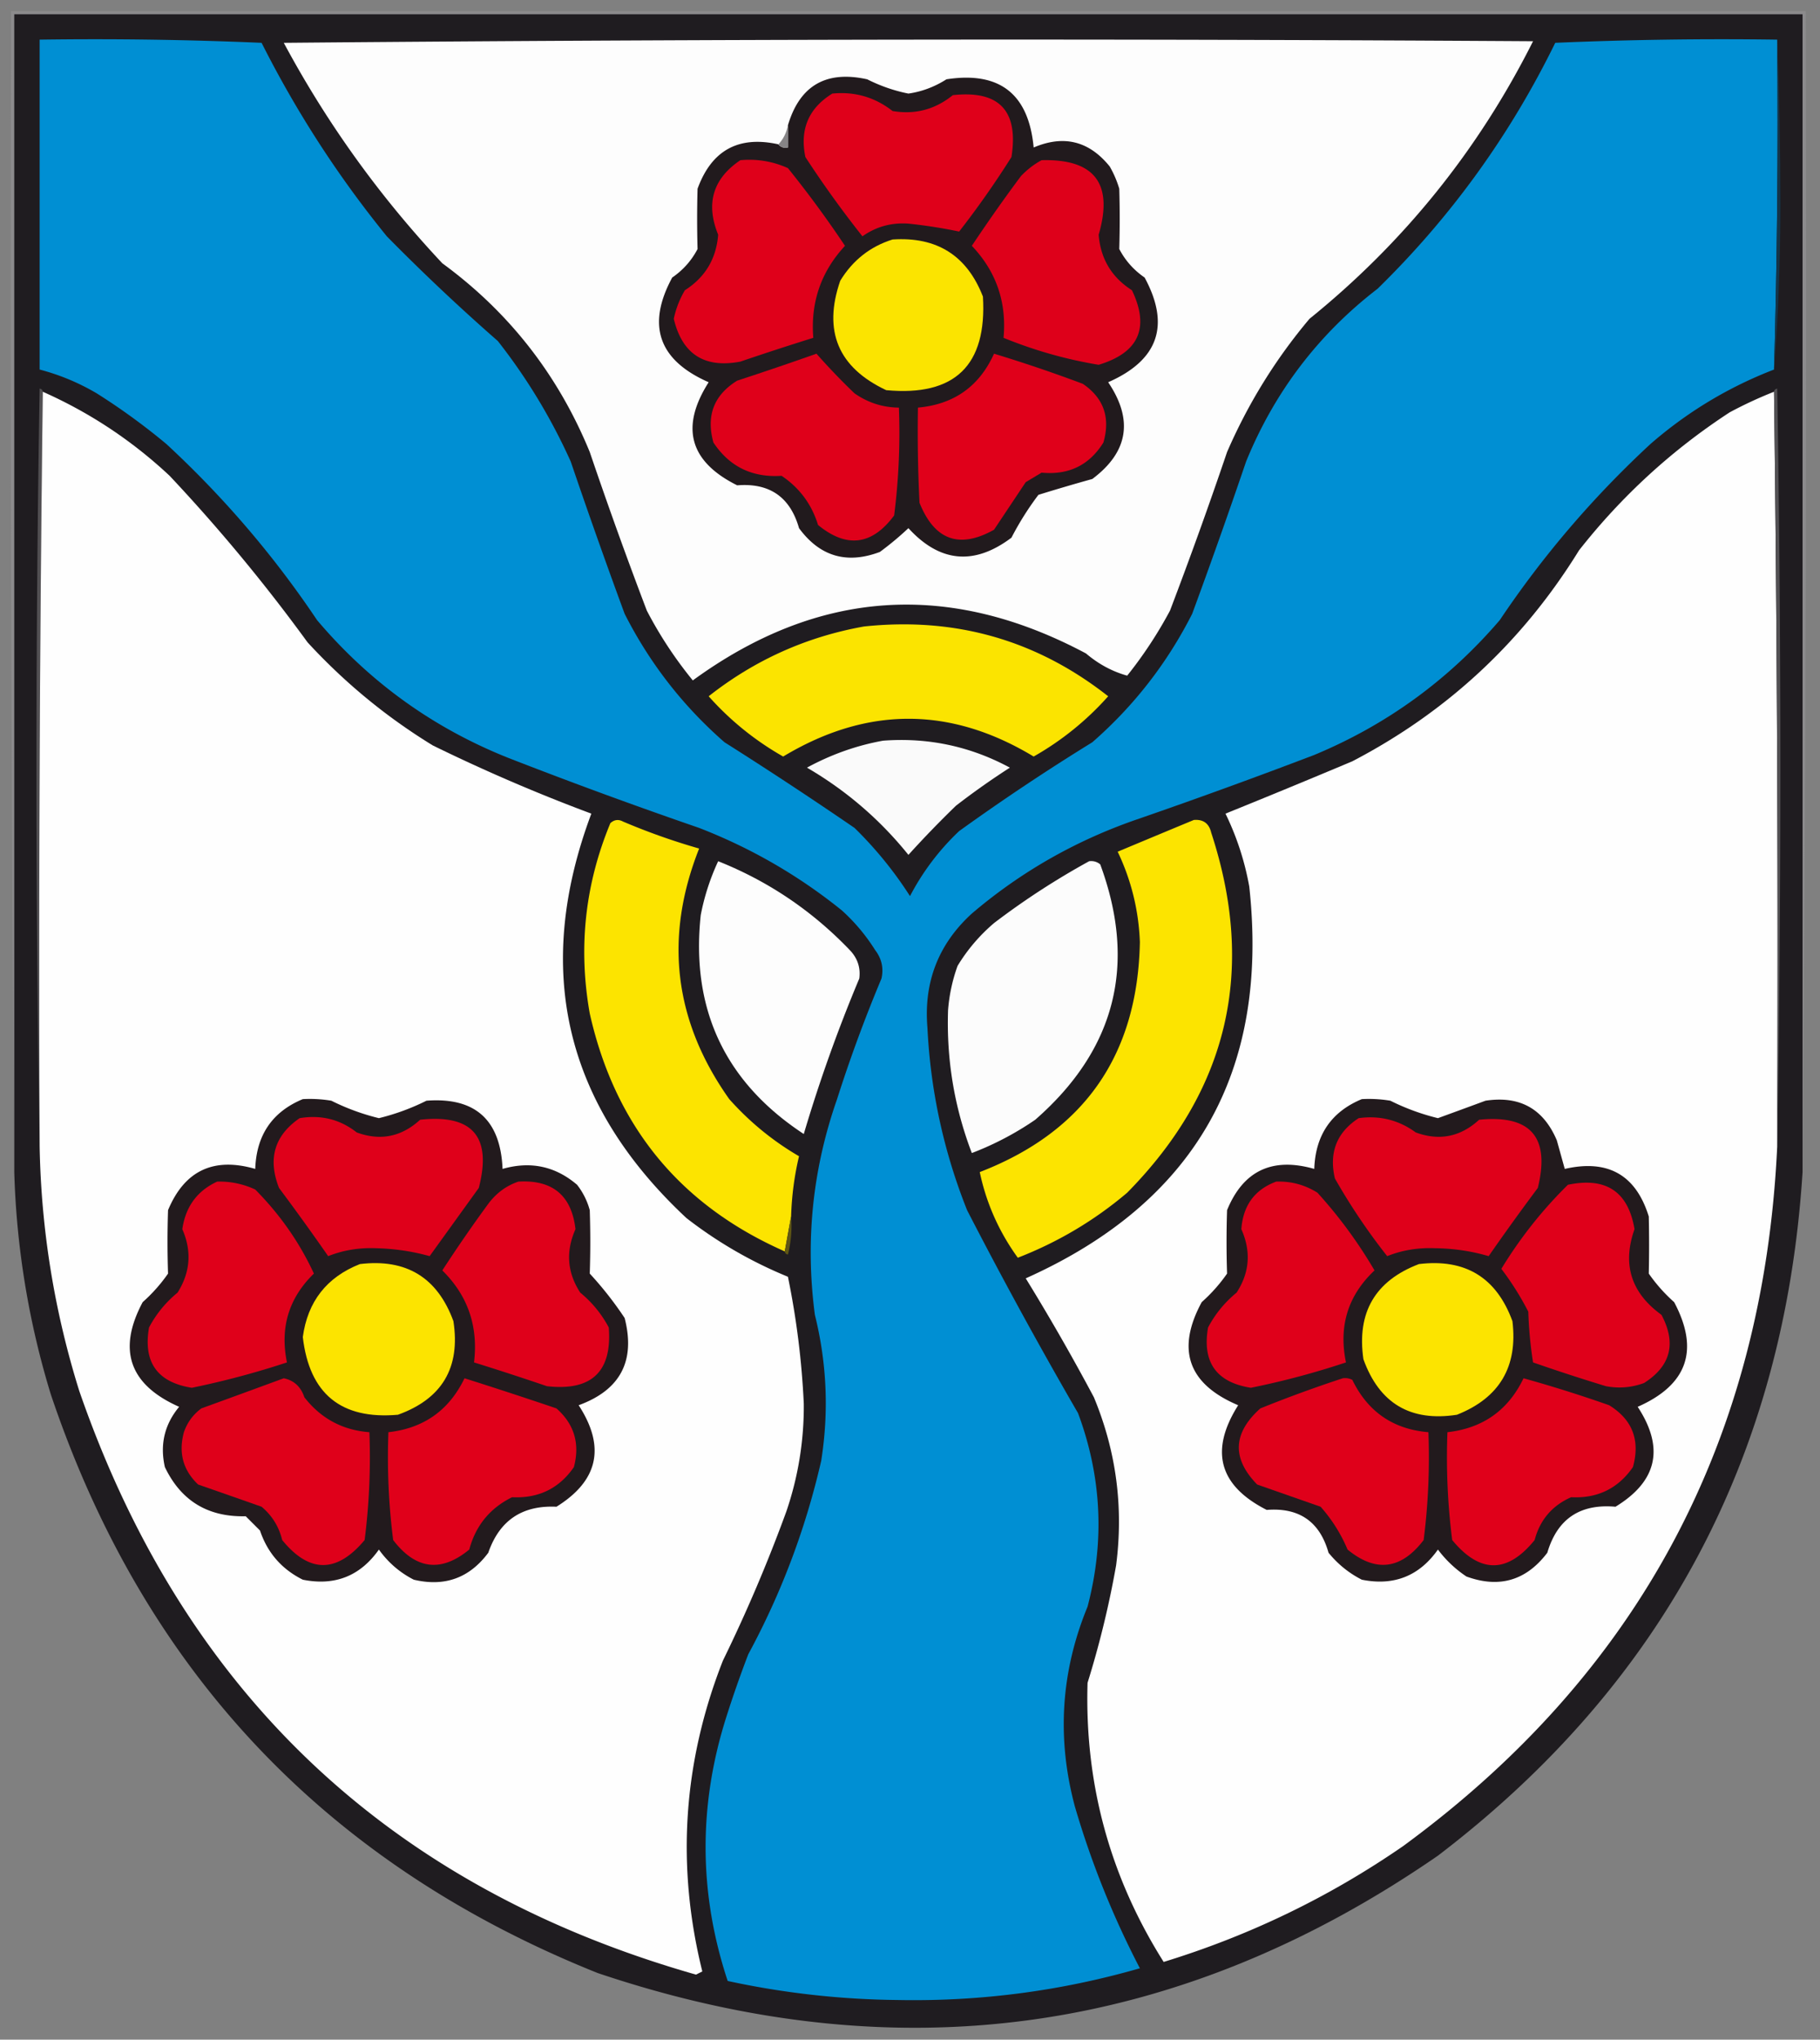 <svg xmlns="http://www.w3.org/2000/svg" width="574" height="643" style="shape-rendering:geometricPrecision;text-rendering:geometricPrecision;image-rendering:optimizeQuality;fill-rule:evenodd;clip-rule:evenodd"><rect width="100%" height="100%" fill="#808080" stroke="none"/><path style="opacity:1" fill="#8c8b8d" d="M568.5 369.5V4.5H4.5v365c-1-121.832-1.333-243.832-1-366h566c.333 122.168 0 244.168-1 366z"/><path style="opacity:1" fill="#1f1c20" d="M568.5 369.5c-5.693 89.567-44.026 161.4-115 215.5-81.963 56.566-170.296 68.899-265 37C102.888 587.721 45.388 526.888 16 439.5a265.068 265.068 0 0 1-11.5-70V4.5h564v365z"/><path style="opacity:1" fill="#008fd3" d="M560.5 12.5c.326 34.74-.007 69.406-1 104-14.381 5.55-27.381 13.383-39 23.5-18.081 16.734-33.914 35.234-47.5 55.5-16.162 18.839-35.662 33.005-58.5 42.5a1896.362 1896.362 0 0 1-55 20c-19.681 6.667-37.348 16.667-53 30-10.545 9.624-15.212 21.624-14 36 .969 19.842 5.135 39.009 12.5 57.5a1479.55 1479.55 0 0 0 35 64c7.438 19.998 8.438 40.331 3 61-8.43 20.49-9.763 41.49-4 63a281.136 281.136 0 0 0 20.5 51c-24.964 7.181-50.464 10.514-76.5 10a265.485 265.485 0 0 1-53.5-6c-9.117-27.55-9.283-55.217-.5-83a354.146 354.146 0 0 1 7-20c10.422-19.261 18.088-39.594 23-61 2.438-15.476 1.772-30.81-2-46-3.078-23.223-.744-45.89 7-68a457.778 457.778 0 0 1 14-38c.743-3.283.076-6.283-2-9a59.263 59.263 0 0 0-10.5-12.5c-13.593-10.968-28.593-19.634-45-26a1611.345 1611.345 0 0 1-60-22c-23.772-9.432-43.939-23.932-60.5-43.5-13.586-20.266-29.42-38.766-47.5-55.5a204.341 204.341 0 0 0-22-16 70.616 70.616 0 0 0-18-7.5v-104c23.343-.333 46.676 0 70 1 11 21.814 24.167 42.148 39.5 61a644.227 644.227 0 0 0 35 33c9.174 11.669 16.841 24.336 23 38a2051.21 2051.21 0 0 0 17 48c7.887 15.551 18.387 29.051 31.5 40.5a1328.9 1328.9 0 0 1 41 27 121.779 121.779 0 0 1 17.5 21.5 77.398 77.398 0 0 1 15.5-20.5 703.399 703.399 0 0 1 42-28c13.113-11.449 23.613-24.949 31.5-40.5a2051.21 2051.21 0 0 0 17-48c8.971-21.958 22.805-40.125 41.5-54.5 23.12-22.62 41.787-48.453 56-77.5 23.324-1 46.657-1.333 70-1z"/><path style="opacity:1" fill="#fdfdfd" d="M89.5 13.5a25884.416 25884.416 0 0 1 394-.5c-17.206 34.25-40.706 63.417-70.5 87.5-10.671 12.659-19.338 26.659-26 42a1445.309 1445.309 0 0 1-18 50 133.406 133.406 0 0 1-13.5 20.5c-4.703-1.305-9.036-3.638-13-7-43.257-23.052-84.59-20.219-124 8.5a128.148 128.148 0 0 1-14.5-22 1445.309 1445.309 0 0 1-18-50c-9.96-24.278-25.46-44.111-46.5-59.5-19.752-21.028-36.419-44.194-50-69.5z"/><path style="opacity:1" fill="#143448" d="M560.5 12.5c.667 17.163 1 34.497 1 52 0 17.68-.667 35.013-2 52 .993-34.594 1.326-69.26 1-104z"/><path style="opacity:1" fill="#211a1d" d="M245.5 45.5c.709.904 1.709 1.237 3 1v-7c3.714-12.53 12.047-17.364 25-14.5 4.209 2.116 8.542 3.616 13 4.5 4.24-.61 8.24-2.11 12-4.5 16.754-2.582 25.921 4.585 27.5 21.5 9.509-4.049 17.509-2.049 24 6a32.498 32.498 0 0 1 3 7c.18 6.343.18 12.676 0 19 1.891 3.63 4.558 6.63 8 9 8.146 15.061 4.313 26.061-11.5 33 8.003 11.847 6.336 22.014-5 30.5a589.012 589.012 0 0 0-17 5 93.983 93.983 0 0 0-8.5 13.5c-11.755 8.84-22.588 7.84-32.5-3a96.246 96.246 0 0 1-9 7.5c-10.441 3.929-18.941 1.429-25.5-7.5-2.8-9.819-9.3-14.319-19.5-13.5-15.033-7.472-18.033-18.306-9-32.5-15.813-6.939-19.646-17.939-11.5-33 3.442-2.37 6.109-5.37 8-9-.18-6.324-.18-12.657 0-19 4.414-12.123 12.914-16.79 25.5-14z"/><path style="opacity:1" fill="#df001a" d="M262.5 29.5c7.081-.695 13.414 1.139 19 5.5 7.081 1.196 13.414-.471 19-5 14.626-1.6 20.793 4.9 18.5 19.5A287.993 287.993 0 0 1 302.5 73a158.955 158.955 0 0 0-16-2.5c-5.358-.378-10.191.955-14.5 4a331.645 331.645 0 0 1-18-25c-1.805-8.715 1.028-15.382 8.5-20z"/><path style="opacity:1" fill="#868486" d="M248.5 39.5v7c-1.291.237-2.291-.096-3-1 1.56-1.656 2.56-3.656 3-6z"/><path style="opacity:1" fill="#df001a" d="M233.5 50.5c5.242-.477 10.242.356 15 2.5a340.39 340.39 0 0 1 18 24.5c-7.556 8.132-10.89 17.799-10 29a921.716 921.716 0 0 0-23 7.5c-11.336 2.154-18.336-2.346-21-13.5a29.665 29.665 0 0 1 3.5-9c6.388-4.064 9.888-9.897 10.5-17.5-3.996-9.838-1.663-17.671 7-23.5z"/><path style="opacity:1" fill="#de001a" d="M328.5 50.5c16.708-.453 22.708 7.38 18 23.5.612 7.603 4.112 13.436 10.5 17.5 5.659 11.853 2.159 19.686-10.5 23.5-10.233-1.685-20.233-4.518-30-8.5 1.027-11.254-2.306-20.92-10-29a505.571 505.571 0 0 1 15.5-22c1.965-2.05 4.132-3.717 6.5-5z"/><path style="opacity:1" fill="#fbe400" d="M281.5 75.5c13.973-.937 23.473 5.063 28.5 18 1.31 21.69-8.856 31.523-30.5 29.5-15.154-7.124-19.988-18.624-14.5-34.5 3.939-6.452 9.439-10.785 16.5-13z"/><path style="opacity:1" fill="#df001a" d="M257.5 111.5a205.414 205.414 0 0 0 12 12.5c4.236 2.957 8.903 4.457 14 4.5a206.704 206.704 0 0 1-1.5 34c-6.975 9.404-14.975 10.404-24 3-2.018-6.546-5.852-11.713-11.5-15.5-9.285.607-16.451-2.893-21.5-10.5-2.344-8.464.156-14.964 7.5-19.5 8.479-2.77 16.812-5.603 25-8.5z"/><path style="opacity:1" fill="#e0001a" d="M313.5 111.5a461.03 461.03 0 0 1 28 9.5c6.585 4.468 8.752 10.635 6.5 18.5-4.447 7.16-10.947 10.327-19.5 9.5l-5 3-10 15c-10.937 6.125-18.77 3.292-23.5-8.5-.5-9.994-.666-19.994-.5-30 11.342-1.017 19.342-6.683 24-17z"/><path style="opacity:1" fill="#525053" d="M13.5 123.5c-1 79.165-1.333 158.498-1 238a7148.3 7148.3 0 0 1 0-239c.607.124.94.457 1 1z"/><path style="opacity:1" fill="#fefefe" d="M13.5 123.5c14.821 6.578 28.154 15.411 40 26.5A542.491 542.491 0 0 1 97 202.5c11.712 12.722 24.878 23.556 39.5 32.5a550.292 550.292 0 0 0 50 21.5c-18.412 49.186-8.412 91.686 30 127.5 9.782 7.597 20.448 13.763 32 18.5a258.174 258.174 0 0 1 5 40 102.201 102.201 0 0 1-5.5 34 487.446 487.446 0 0 1-20 47c-12.6 32.04-14.767 64.707-6.5 98l-2 1c-96.759-27.593-161.593-88.926-194.5-184-7.842-25.06-12.009-50.726-12.5-77-.333-79.502 0-158.835 1-238zM559.5 123.5c.999 79.165 1.333 158.498 1 238-4.368 92.588-43.701 166.088-118 220.5-23.21 16.02-48.377 28.187-75.5 36.5-16.951-26.859-24.951-56.192-24-88a299.407 299.407 0 0 0 9-37c2.385-18.329.051-35.996-7-53a690.538 690.538 0 0 0-21.5-37.5c53.373-23.894 76.873-65.061 70.5-123.5a87.494 87.494 0 0 0-7.5-23 3105.88 3105.88 0 0 0 40-16.5c29.917-15.582 53.75-37.749 71.5-66.5 13.488-17.144 29.321-31.644 47.5-43.5a132.483 132.483 0 0 1 14-6.5z"/><path style="opacity:1" fill="#525053" d="M559.5 123.5c.06-.543.393-.876 1-1a7147.764 7147.764 0 0 1 0 239c.333-79.502-.001-158.835-1-238z"/><path style="opacity:1" fill="#fbe400" d="M272.5 197.5c28.809-3.053 54.475 4.28 77 22a92.287 92.287 0 0 1-23.5 19c-26.272-15.874-52.605-15.874-79 0a92.287 92.287 0 0 1-23.5-19c14.527-11.431 30.86-18.765 49-22z"/><path style="opacity:1" fill="#fafafa" d="M278.5 233.5c14.193-1.062 27.526 1.772 40 8.5a238.932 238.932 0 0 0-17 12 326.626 326.626 0 0 0-15 15.5c-8.97-11.137-19.637-20.303-32-27.5 7.672-4.166 15.672-6.999 24-8.5z"/><path style="opacity:1" fill="#fce400" d="m249.5 383.5-2 11c-33.046-14.561-53.546-39.561-61.5-75-3.676-20.701-1.51-40.701 6.5-60 1.223-1.114 2.556-1.281 4-.5a205.59 205.59 0 0 0 24 8.5c-11.125 28.046-7.958 54.379 9.5 79 6.415 7.196 13.748 13.196 22 18-1.467 6.156-2.301 12.49-2.5 19zM376.5 258.5c2.98-.259 4.813 1.074 5.5 4 14.213 43.308 5.38 81.141-26.5 113.5-10.31 8.742-21.81 15.575-34.5 20.5-5.936-8.2-9.936-17.2-12-27 32.973-12.739 49.806-36.905 50.5-72.5-.371-9.985-2.705-19.485-7-28.5a8876.517 8876.517 0 0 1 24-10z"/><path style="opacity:1" fill="#fdfdfd" d="M226.5 271.5c15.817 6.304 29.651 15.638 41.5 28 2.459 2.57 3.459 5.57 3 9a475.792 475.792 0 0 0-17.5 49c-24.824-16.318-35.657-39.318-32.5-69a72.448 72.448 0 0 1 5.5-17z"/><path style="opacity:1" fill="#fcfcfc" d="M343.5 271.5c1.322-.17 2.489.163 3.5 1 11.639 31.55 4.806 58.383-20.5 80.5a95.241 95.241 0 0 1-20 10.5c-5.519-14.445-8.019-29.445-7.5-45a53.077 53.077 0 0 1 3-14c3.083-5.088 6.917-9.588 11.5-13.5a240.067 240.067 0 0 1 30-19.5z"/><path style="opacity:1" fill="#221a1d" d="M95.5 346.5a40.913 40.913 0 0 1 9 .5 71.175 71.175 0 0 0 15 5.5 71.49 71.49 0 0 0 15-5.5c15.343-1.162 23.343 6.005 24 21.5 8.804-2.526 16.638-.859 23.5 5a22.573 22.573 0 0 1 4 8c.22 6.678.22 13.345 0 20a110.872 110.872 0 0 1 11 14c3.484 13.531-1.349 22.698-14.5 27.5 8.541 13.123 6.207 23.789-7 32-10.812-.514-17.978 4.319-21.5 14.5-5.924 7.976-13.757 10.809-23.5 8.5-4.429-2.261-8.096-5.428-11-9.5-5.898 8.357-13.898 11.524-24 9.5-6.649-3.314-11.149-8.481-13.5-15.5l-4.5-4.5c-11.914.299-20.414-4.868-25.5-15.5-1.616-7.106-.116-13.439 4.5-19-15.705-6.951-19.539-17.951-11.5-33a51.073 51.073 0 0 0 8-9 302.7 302.7 0 0 1 0-20c5.198-12.465 14.365-16.799 27.5-13 .371-10.672 5.371-18.005 15-22zM429.5 346.5a40.914 40.914 0 0 1 9 .5 71.175 71.175 0 0 0 15 5.5c4.942-1.796 9.942-3.629 15-5.5 10.78-1.636 18.28 2.53 22.5 12.5l2.5 9c13.61-3.118 22.444 1.882 26.5 15a409.14 409.14 0 0 1 0 18 51.057 51.057 0 0 0 8 9c8.029 15.078 4.196 26.078-11.5 33 8.508 12.973 6.174 23.473-7 31.5-11.196-.994-18.363 3.839-21.5 14.5-6.644 8.77-15.144 11.27-25.5 7.5a36.358 36.358 0 0 1-9-8.5c-5.898 8.357-13.898 11.524-24 9.5-4.079-2.075-7.579-4.908-10.5-8.5-2.765-9.805-9.265-14.305-19.5-13.5-15.065-7.646-18.065-18.646-9-33-15.779-6.671-19.612-17.505-11.5-32.5a51.057 51.057 0 0 0 8-9c-.22-6.655-.22-13.322 0-20 5.104-12.443 14.271-16.776 27.5-13 .371-10.672 5.371-18.005 15-22z"/><path style="opacity:1" fill="#df001a" d="M94.5 352.5c6.767-1.119 12.767.381 18 4.5 7.451 2.734 14.117 1.4 20-4 16.533-1.799 22.699 5.368 18.5 21.5L135.5 396c-5.482-1.535-11.149-2.368-17-2.5-5.296-.202-10.296.631-15 2.5A774.807 774.807 0 0 0 88 374.5c-3.61-9.207-1.443-16.54 6.5-22zM428.5 352.5c6.647-.908 12.647.592 18 4.5 7.451 2.734 14.117 1.4 20-4 16.28-1.624 22.447 5.542 18.5 21.5a774.807 774.807 0 0 0-15.5 21.5c-5.455-1.604-11.122-2.437-17-2.5-5.332-.204-10.332.63-15 2.5a195.287 195.287 0 0 1-16.5-24.5c-1.902-8.181.598-14.514 7.5-19zM68.5 372.5a26.528 26.528 0 0 1 12 2.5c7.845 7.926 14.012 16.759 18.5 26.5-7.917 7.689-10.75 17.022-8.5 28a267.132 267.132 0 0 1-30 8c-10.889-1.73-15.389-8.063-13.5-19 2.243-4.248 5.243-7.914 9-11 4.032-6.395 4.532-13.062 1.5-20 1.025-7.091 4.691-12.091 11-15zM163.5 372.5c10.774-.625 16.774 4.375 18 15-3.121 7.009-2.621 13.675 1.5 20 3.757 3.086 6.757 6.752 9 11 1.077 13.92-5.423 20.086-19.5 18.5a921.716 921.716 0 0 0-23-7.5c1.376-11.406-1.958-21.072-10-29a454.476 454.476 0 0 1 14.5-21c2.529-3.385 5.696-5.718 9.5-7zM402.5 372.5c4.682-.162 9.015 1.005 13 3.5a146.09 146.09 0 0 1 18 24.5c-8.37 7.885-11.37 17.552-9 29a254.684 254.684 0 0 1-30 8c-10.889-1.73-15.389-8.063-13.5-19 2.243-4.248 5.243-7.914 9-11 4.121-6.325 4.621-12.991 1.5-20 .55-7.485 4.217-12.485 11-15zM494.5 373.5c12.022-2.507 19.022 2.159 21 14-3.922 11.069-1.089 20.069 8.5 27 4.765 8.976 2.932 16.142-5.5 21.5-3.906 1.434-7.906 1.767-12 1a598.482 598.482 0 0 1-23-7.5 130.373 130.373 0 0 1-1.5-16 90.667 90.667 0 0 0-8.5-13.5c5.942-9.743 12.942-18.577 21-26.5z"/><path style="opacity:1" fill="#5f5614" d="M249.5 383.5a36.875 36.875 0 0 1-1 12c-.607-.124-.94-.457-1-1l2-11z"/><path style="opacity:1" fill="#fce400" d="M113.5 398.5c14.628-1.773 24.461 4.227 29.5 18 2.263 14.641-3.57 24.475-17.5 29.5-17.927 1.575-27.927-6.591-30-24.5 1.525-11.189 7.525-18.856 18-23zM447.5 398.5c14.628-1.773 24.461 4.227 29.5 18 1.745 14.345-4.088 24.178-17.5 29.5-14.641 2.263-24.475-3.57-29.5-17.5-2.139-14.731 3.695-24.731 17.5-30z"/><path style="opacity:1" fill="#df001a" d="M89.5 434.5c3.213.664 5.38 2.664 6.5 6 5.223 6.694 12.056 10.361 20.5 11a206.704 206.704 0 0 1-1.5 34c-8.781 10.502-17.447 10.502-26 0-1.026-4.222-3.193-7.722-6.5-10.5a5137.477 5137.477 0 0 0-20-7c-4.76-4.491-6.26-9.991-4.5-16.5 1.06-3.062 2.894-5.562 5.5-7.5 8.764-3.181 17.43-6.347 26-9.5z"/><path style="opacity:1" fill="#e0001a" d="M146.5 434.5a1470.17 1470.17 0 0 1 29 9.5c5.615 4.968 7.448 11.135 5.5 18.5-4.65 6.741-11.15 9.908-19.5 9.5-6.978 3.448-11.478 8.948-13.5 16.5-8.897 7.305-16.897 6.305-24-3a206.704 206.704 0 0 1-1.5-34c11.132-1.234 19.132-6.9 24-17z"/><path style="opacity:1" fill="#df001a" d="M423.5 434.5a4.934 4.934 0 0 1 3 .5c4.899 10.074 12.899 15.574 24 16.5a206.704 206.704 0 0 1-1.5 34c-7.103 9.305-15.103 10.305-24 3a48.835 48.835 0 0 0-8.5-13.5l-20-7c-8.038-8.215-7.704-16.215 1-24a411.486 411.486 0 0 1 26-9.5z"/><path style="opacity:1" fill="#e0001a" d="M480.5 434.5a421.485 421.485 0 0 1 27 8.5c7.344 4.536 9.844 11.036 7.5 19.5-4.672 6.752-11.172 9.919-19.5 9.5-5.992 2.659-9.825 7.159-11.5 13.5-8.588 10.599-17.255 10.599-26 0a206.704 206.704 0 0 1-1.5-34c11.154-1.241 19.154-6.908 24-17z"/></svg>